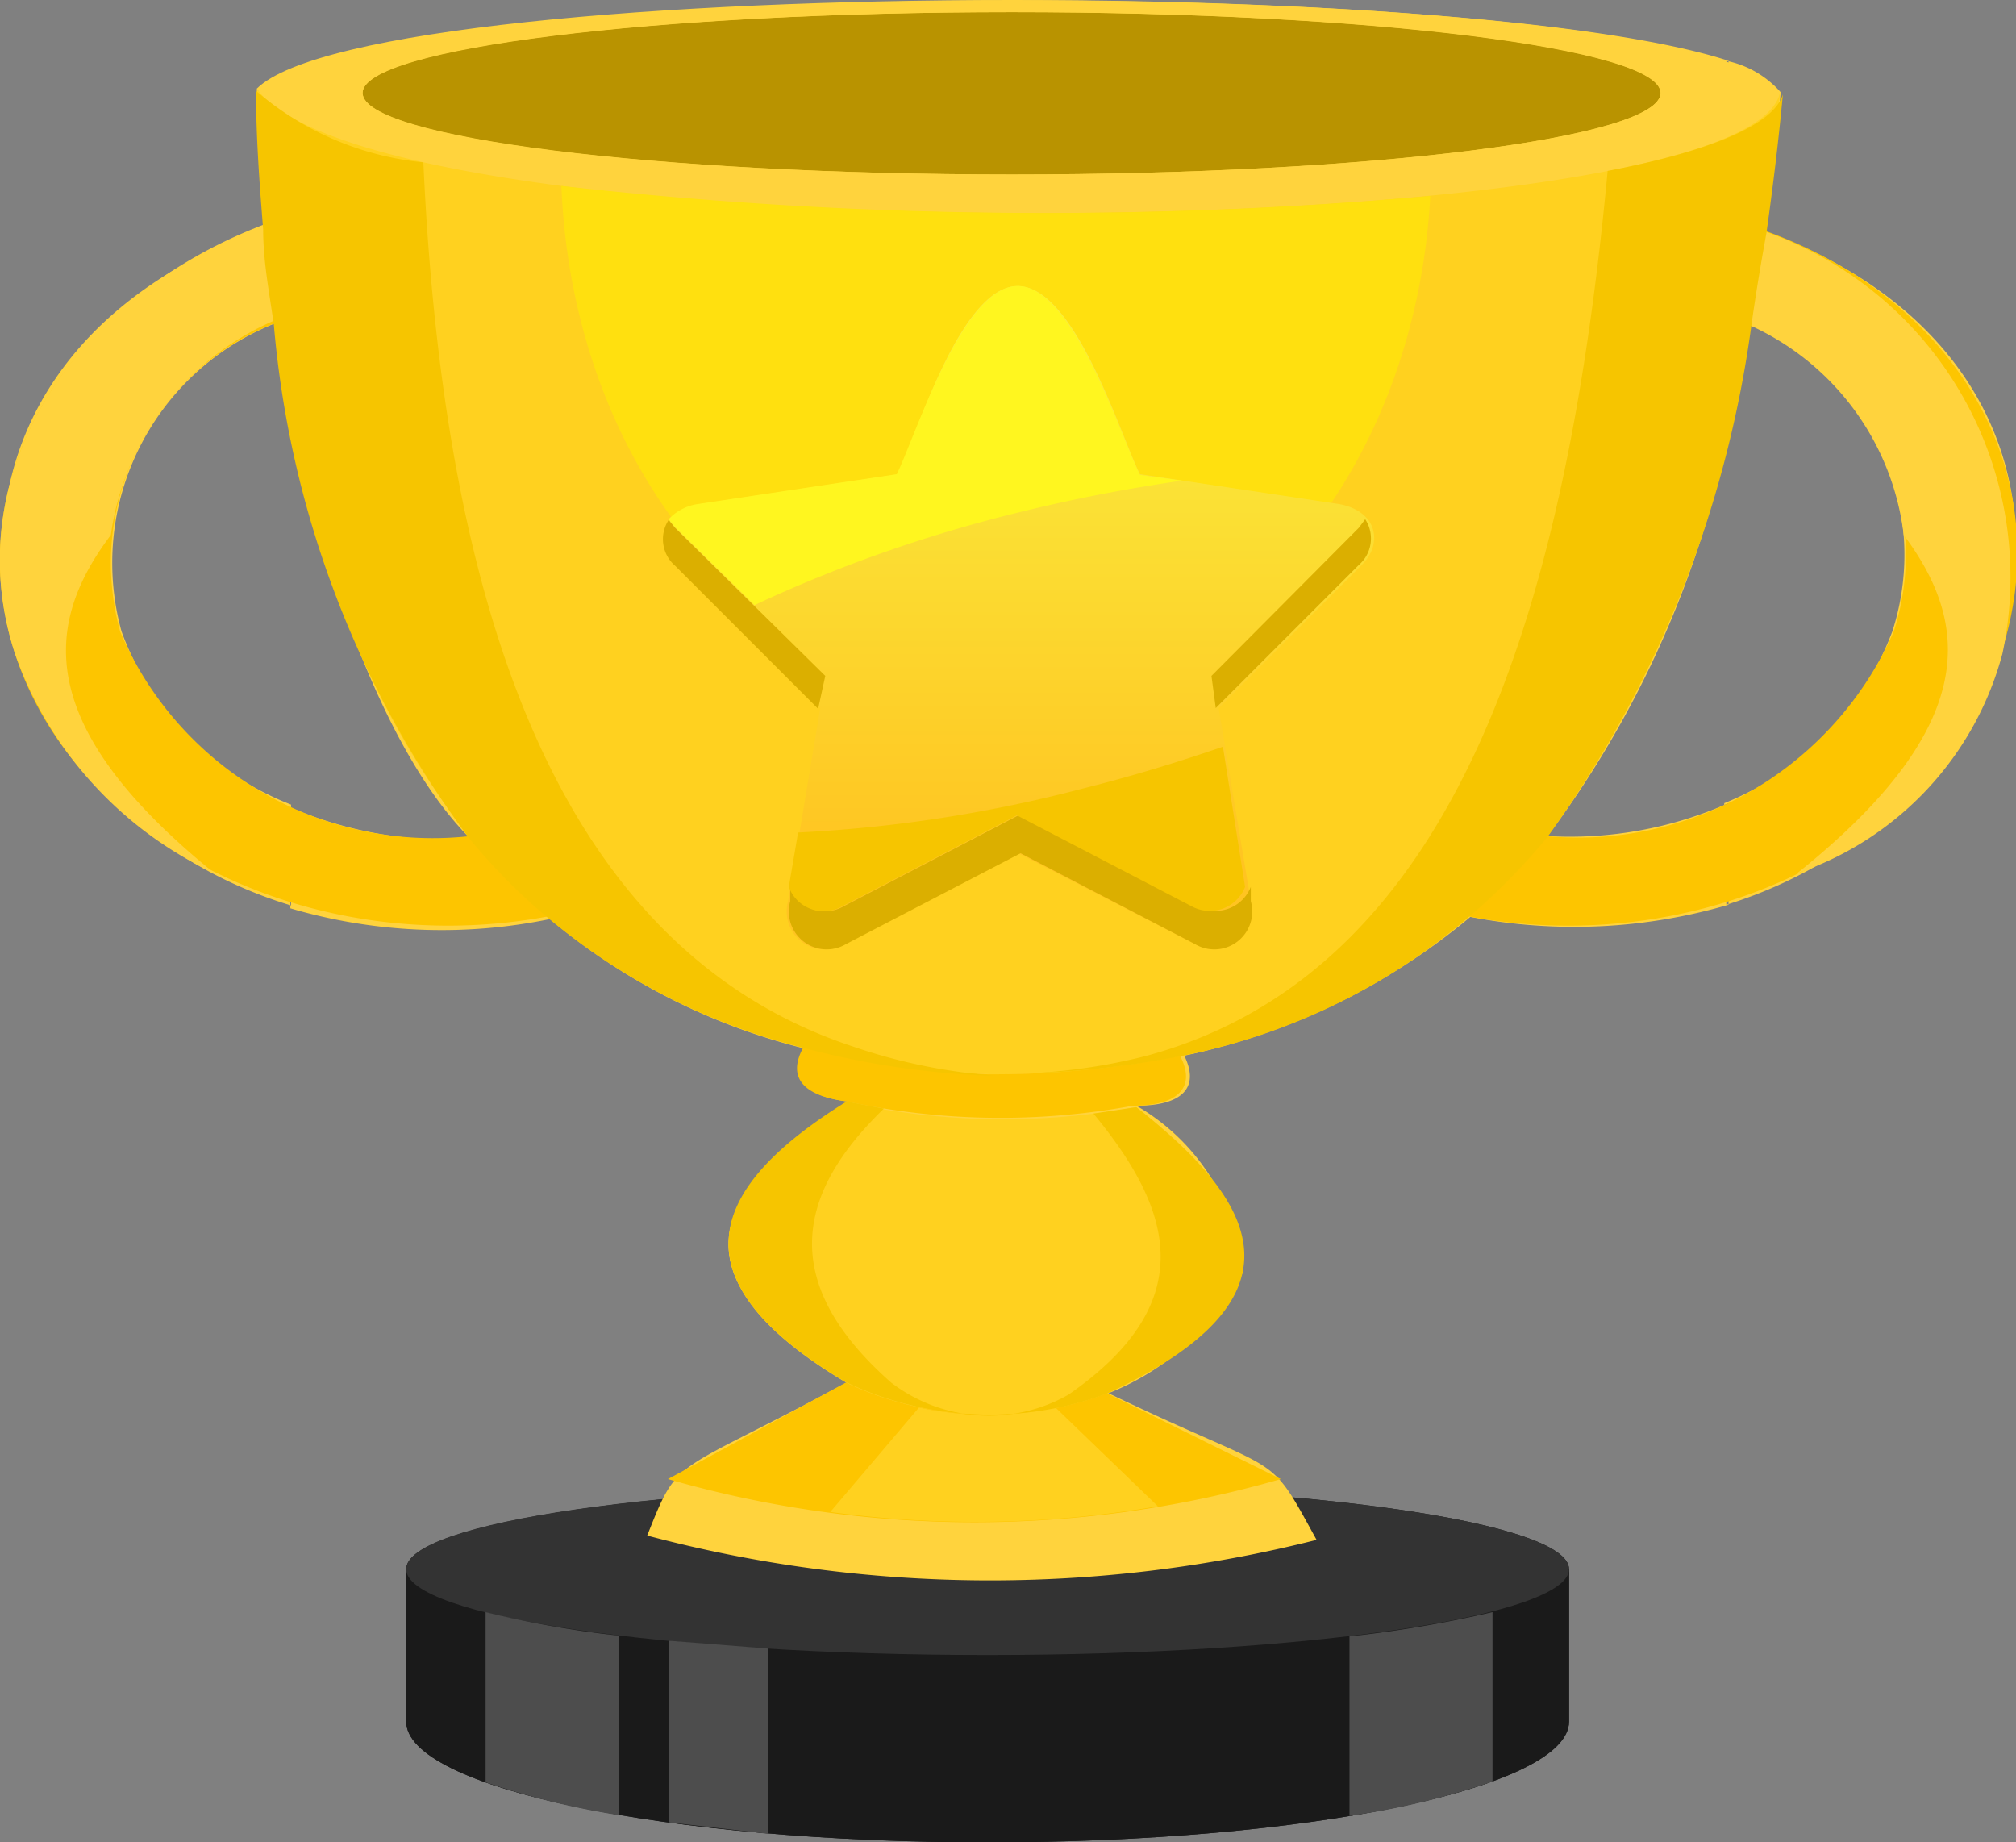 <svg xmlns="http://www.w3.org/2000/svg" xmlns:xlink="http://www.w3.org/1999/xlink" viewBox="0 0 28.19 25.76"><rect x="0" y="0" width="28.19" height="25.76" fill="#808080" stroke="none"/><defs><linearGradient id="GradientFill_6" x1="14.24" y1="12.11" x2="14.24" y2="4.74" gradientUnits="userSpaceOnUse"><stop offset="0" stop-color="#ffc421"/><stop offset="1" stop-color="#f9ed3d"/></linearGradient></defs><g id="Layer_2" data-name="Layer 2"><g id="Layer_1-2" data-name="Layer 1"><path d="M21.94,24.07c0,.93-3.64,1.69-8.13,1.69S5.68,25,5.68,24.07V21.94c0-.65,3.64-1.18,8.13-1.18s8.13.53,8.13,1.18Z" style="fill:#1a1a1a;fill-rule:evenodd"/><path d="M21.94,24.07c0,.93-3.64,1.69-8.13,1.69S5.68,25,5.68,24.07V21.94H21.94Z" style="fill:#1a1a1a;fill-rule:evenodd"/><path d="M13.81,20.76c4.49,0,8.13.53,8.13,1.18s-3.64,1.2-8.13,1.2-8.13-.54-8.13-1.2S9.32,20.76,13.81,20.76Z" style="fill:#333;fill-rule:evenodd"/><path d="M24.14,12.65c4.62-1.43,5.92-7.45.53-9.42.14-1,.2-1.6.23-1.94a1.39,1.39,0,0,0-.76-.44V6.08c.12-.51.23-1,.32-1.54h0a3.47,3.47,0,0,1,2,4.29,4.16,4.16,0,0,1-2.35,2.4ZM11.85,15.4l-.26.17-.78.62c-.61.62-.9,1.32-.27,2.07a10.28,10.28,0,0,0,1.3,1.07c-2.45,1.32-2.34,1-2.79,2.14a18.66,18.66,0,0,0,9.36.06c-.71-1.29-.41-.85-2.91-2.05a3.64,3.64,0,0,0,1.88-1.69,3,3,0,0,0-1.49-2.33c.64,0,.89-.25.67-.7a9.18,9.18,0,0,0,4-1.94,7.68,7.68,0,0,0,3.61-.17V11.23a5.49,5.49,0,0,1-2.53.46,14.22,14.22,0,0,0,2.53-5.61V.85C20.67-.29,7.06-.31,4.06,1v4.8c.42,2.05,1.27,4.68,2.52,5.93a5.57,5.57,0,0,1-2.52-.44v1.41a7.51,7.51,0,0,0,3.63.15,8.84,8.84,0,0,0,3.6,1.82C11.05,15.06,11.23,15.32,11.85,15.4ZM4.06,1a1.59,1.59,0,0,0-.46.28l.11,2V3.18c-5.56,2-4.29,8.07.36,9.48V11.25A4.1,4.1,0,0,1,1.7,8.83,3.6,3.6,0,0,1,3.85,4.52c0,.37.12.8.21,1.24Z" style="fill:#ffd33d;fill-rule:evenodd"/><path d="M8.66,25.38V22.87a14.09,14.09,0,0,1-1.87-.33v2.38A11.09,11.09,0,0,0,8.66,25.38Z" style="fill:#4d4d4d;fill-rule:evenodd"/><path d="M9.35,22.94v2.54l1.39.16V23.05Z" style="fill:#4d4d4d;fill-rule:evenodd"/><path d="M18.87,22.88v2.51a10.9,10.9,0,0,0,2-.48V22.54A17,17,0,0,1,18.87,22.88Z" style="fill:#4d4d4d;fill-rule:evenodd"/><path d="M14.15,2.44c5,0,9.07-.51,9.07-1.14S19.16.17,14.15.17,5.07.68,5.07,1.3,9.14,2.44,14.15,2.44Z" style="fill:#b99300;fill-rule:evenodd"/><path d="M23.22,1.3c0,.63-4.06,1.14-9.07,1.14V3c5.25,0,10.52-.56,10.74-1.69C24.39.44,19.26,0,14.15,0V.17C19.16.17,23.22.68,23.22,1.3ZM14.15,2.44c-5,0-9.08-.51-9.08-1.14S9.14.17,14.15.17V0C9.28,0,4.43.41,3.59,1.24,4.4,2.39,9.27,3,14.15,3Z" style="fill:#ffd33d;fill-rule:evenodd"/><path d="M24.89,1.29c-.42,2.18-19.6,2.34-21.3-.05.17,6.65,2.07,11.93,7.69,13.39a12.49,12.49,0,0,0,2.56.39,13.16,13.16,0,0,0,2.7-.26C22.59,13.47,24.27,7.59,24.89,1.29Z" style="fill:#ffd11f;fill-rule:evenodd"/><path d="M11.83,19.33a4.69,4.69,0,0,0,3.65.15c2.87-1.34,2.08-2.68.4-4a10.17,10.17,0,0,1-4-.06C9.92,16.59,9.37,17.87,11.83,19.33Z" style="fill:#ffd11f;fill-rule:evenodd"/><path d="M11.84,15.4a10.17,10.17,0,0,0,4,.06c.64,0,.89-.26.66-.7a13.16,13.16,0,0,1-2.7.26,12.49,12.49,0,0,1-2.56-.39C11,15.06,11.22,15.32,11.84,15.4Z" style="fill:#fdc500;fill-rule:evenodd"/><path d="M15.48,19.48a4.69,4.69,0,0,1-3.65-.15L9.34,20.68a15.51,15.51,0,0,0,8.57,0Z" style="fill:#fdc500;fill-rule:evenodd"/><path d="M14.76,19.68a4.56,4.56,0,0,1-1.91,0h0l-1.24,1.46a15,15,0,0,0,4.58-.08l-1.42-1.37Z" style="fill:#ffd11f;fill-rule:evenodd"/><path d="M1.68,8.83A3.6,3.6,0,0,1,3.84,4.52c-.06-.44-.11-.88-.15-1.34C.94,4.19-.59,6.7.21,9.14c.87,2.67,4.18,4.29,7.47,3.67a8.39,8.39,0,0,1-1.11-1.12A4.75,4.75,0,0,1,1.68,8.83Z" style="fill:#fdc500;fill-rule:evenodd"/><path d="M3,12.21C.43,10.13.63,8.7,1.55,7.48a3.84,3.84,0,0,1,2.29-3c-.06-.44-.11-.88-.15-1.34C.94,4.19-.59,6.7.21,9.14A5.36,5.36,0,0,0,3,12.21Z" style="fill:#ffd33d;fill-rule:evenodd"/><path d="M26.48,8.83a3.47,3.47,0,0,0-2-4.29c.06-.44.17-.86.21-1.31,2.75,1,4.09,3.47,3.29,5.91-.87,2.67-4.18,4.29-7.46,3.67a9,9,0,0,0,1.1-1.12A4.82,4.82,0,0,0,26.48,8.83Z" style="fill:#fdc500;fill-rule:evenodd"/><path d="M25.13,12.21c2.6-2.08,2.4-3.51,1.49-4.73a3.7,3.7,0,0,0-2.17-2.94c.06-.44.13-.86.21-1.31A5.12,5.12,0,0,1,28,9.14,4.46,4.46,0,0,1,25.13,12.21Z" style="fill:#ffd33d;fill-rule:evenodd"/><path d="M11.92,14.63c-4.16-1.38-5.72-6.2-6-12.36a4.21,4.21,0,0,1-2.34-1c0,.66.05,1.31.1,1.94,0,.46.09.9.15,1.34a14,14,0,0,0,2.73,7.17,8.39,8.39,0,0,0,1.11,1.12,8.94,8.94,0,0,0,3.6,1.82,11.85,11.85,0,0,0,2.56.38h.09A7.88,7.88,0,0,1,11.92,14.63Z" style="fill:#f6c500;fill-rule:evenodd"/><path d="M22.48,2.39c-.55,5.87-2,11.16-6.44,12.37a8,8,0,0,1-1.76.25,13,13,0,0,0,2.26-.25,8.75,8.75,0,0,0,4-1.94h0a9,9,0,0,0,1.1-1.12h0a15.9,15.9,0,0,0,2.85-7.15v0c.06-.43.13-.85.21-1.29.09-.64.17-1.29.23-1.94C24.8,1.75,23.89,2.12,22.48,2.39Z" style="fill:#f6c500;fill-rule:evenodd"/><path d="M12.46,19.33c-1.61-1.42-1.3-2.67-.1-3.83l-.52-.1c-1.92,1.19-2.47,2.47,0,3.93a4.69,4.69,0,0,0,3.65.15c2.87-1.34,2.08-2.68.4-4l-.6.09c1.08,1.31,1.54,2.62-.35,3.93A2.25,2.25,0,0,1,12.46,19.33Z" style="fill:#f6c500;fill-rule:evenodd"/><path d="M20,2.74A60.8,60.8,0,0,1,7.85,2.6c.16,4,2.82,7.13,6.08,7.13S19.79,6.64,20,2.74Z" style="fill:#ffe00f;fill-rule:evenodd"/><path d="M14.24,11.93,11.8,13.2a.53.53,0,0,1-.78-.6l.45-2.7-2-2c-.29-.28-.24-.74.3-.85l2.8-.42C12.8,6.11,13.43,4,14.23,4s1.43,2.06,1.71,2.63l2.8.42c.54.11.59.57.3.85l-2,2,.45,2.7a.53.53,0,0,1-.78.6Z" style="fill-rule:evenodd;fill:url(#GradientFill_6)"/><path d="M14.24,11.4,11.8,12.67a.52.52,0,0,1-.75-.27l0,.2a.53.53,0,0,0,.78.6l2.44-1.27,2.44,1.27a.53.53,0,0,0,.78-.6l0-.2a.53.53,0,0,1-.75.27Z" style="fill:#dbaf00;fill-rule:evenodd"/><path d="M16.94,9.45,17,9.9l2-2a.49.49,0,0,0,.09-.64L19,7.38Z" style="fill:#dbaf00;fill-rule:evenodd"/><path d="M11.54,9.45,9.44,7.38l-.09-.11a.49.49,0,0,0,.09.64l2,2Z" style="fill:#dbaf00;fill-rule:evenodd"/><path d="M15.94,6.64C15.66,6.07,15,4,14.23,4s-1.43,2.1-1.69,2.63l-2.8.42a.69.69,0,0,0-.39.21l.09.11,1.11,1.09a19.81,19.81,0,0,1,3.63-1.28,23.09,23.09,0,0,1,2.35-.46Z" style="fill:#fff61f;fill-rule:evenodd"/><path d="M17.1,10.44c-.61.21-1.26.41-1.94.58a19.4,19.4,0,0,1-4,.62l-.13.76a.52.52,0,0,0,.75.27l2.44-1.27,2.44,1.27a.53.53,0,0,0,.75-.27Z" style="fill:#f6c500;fill-rule:evenodd"/></g></g></svg>